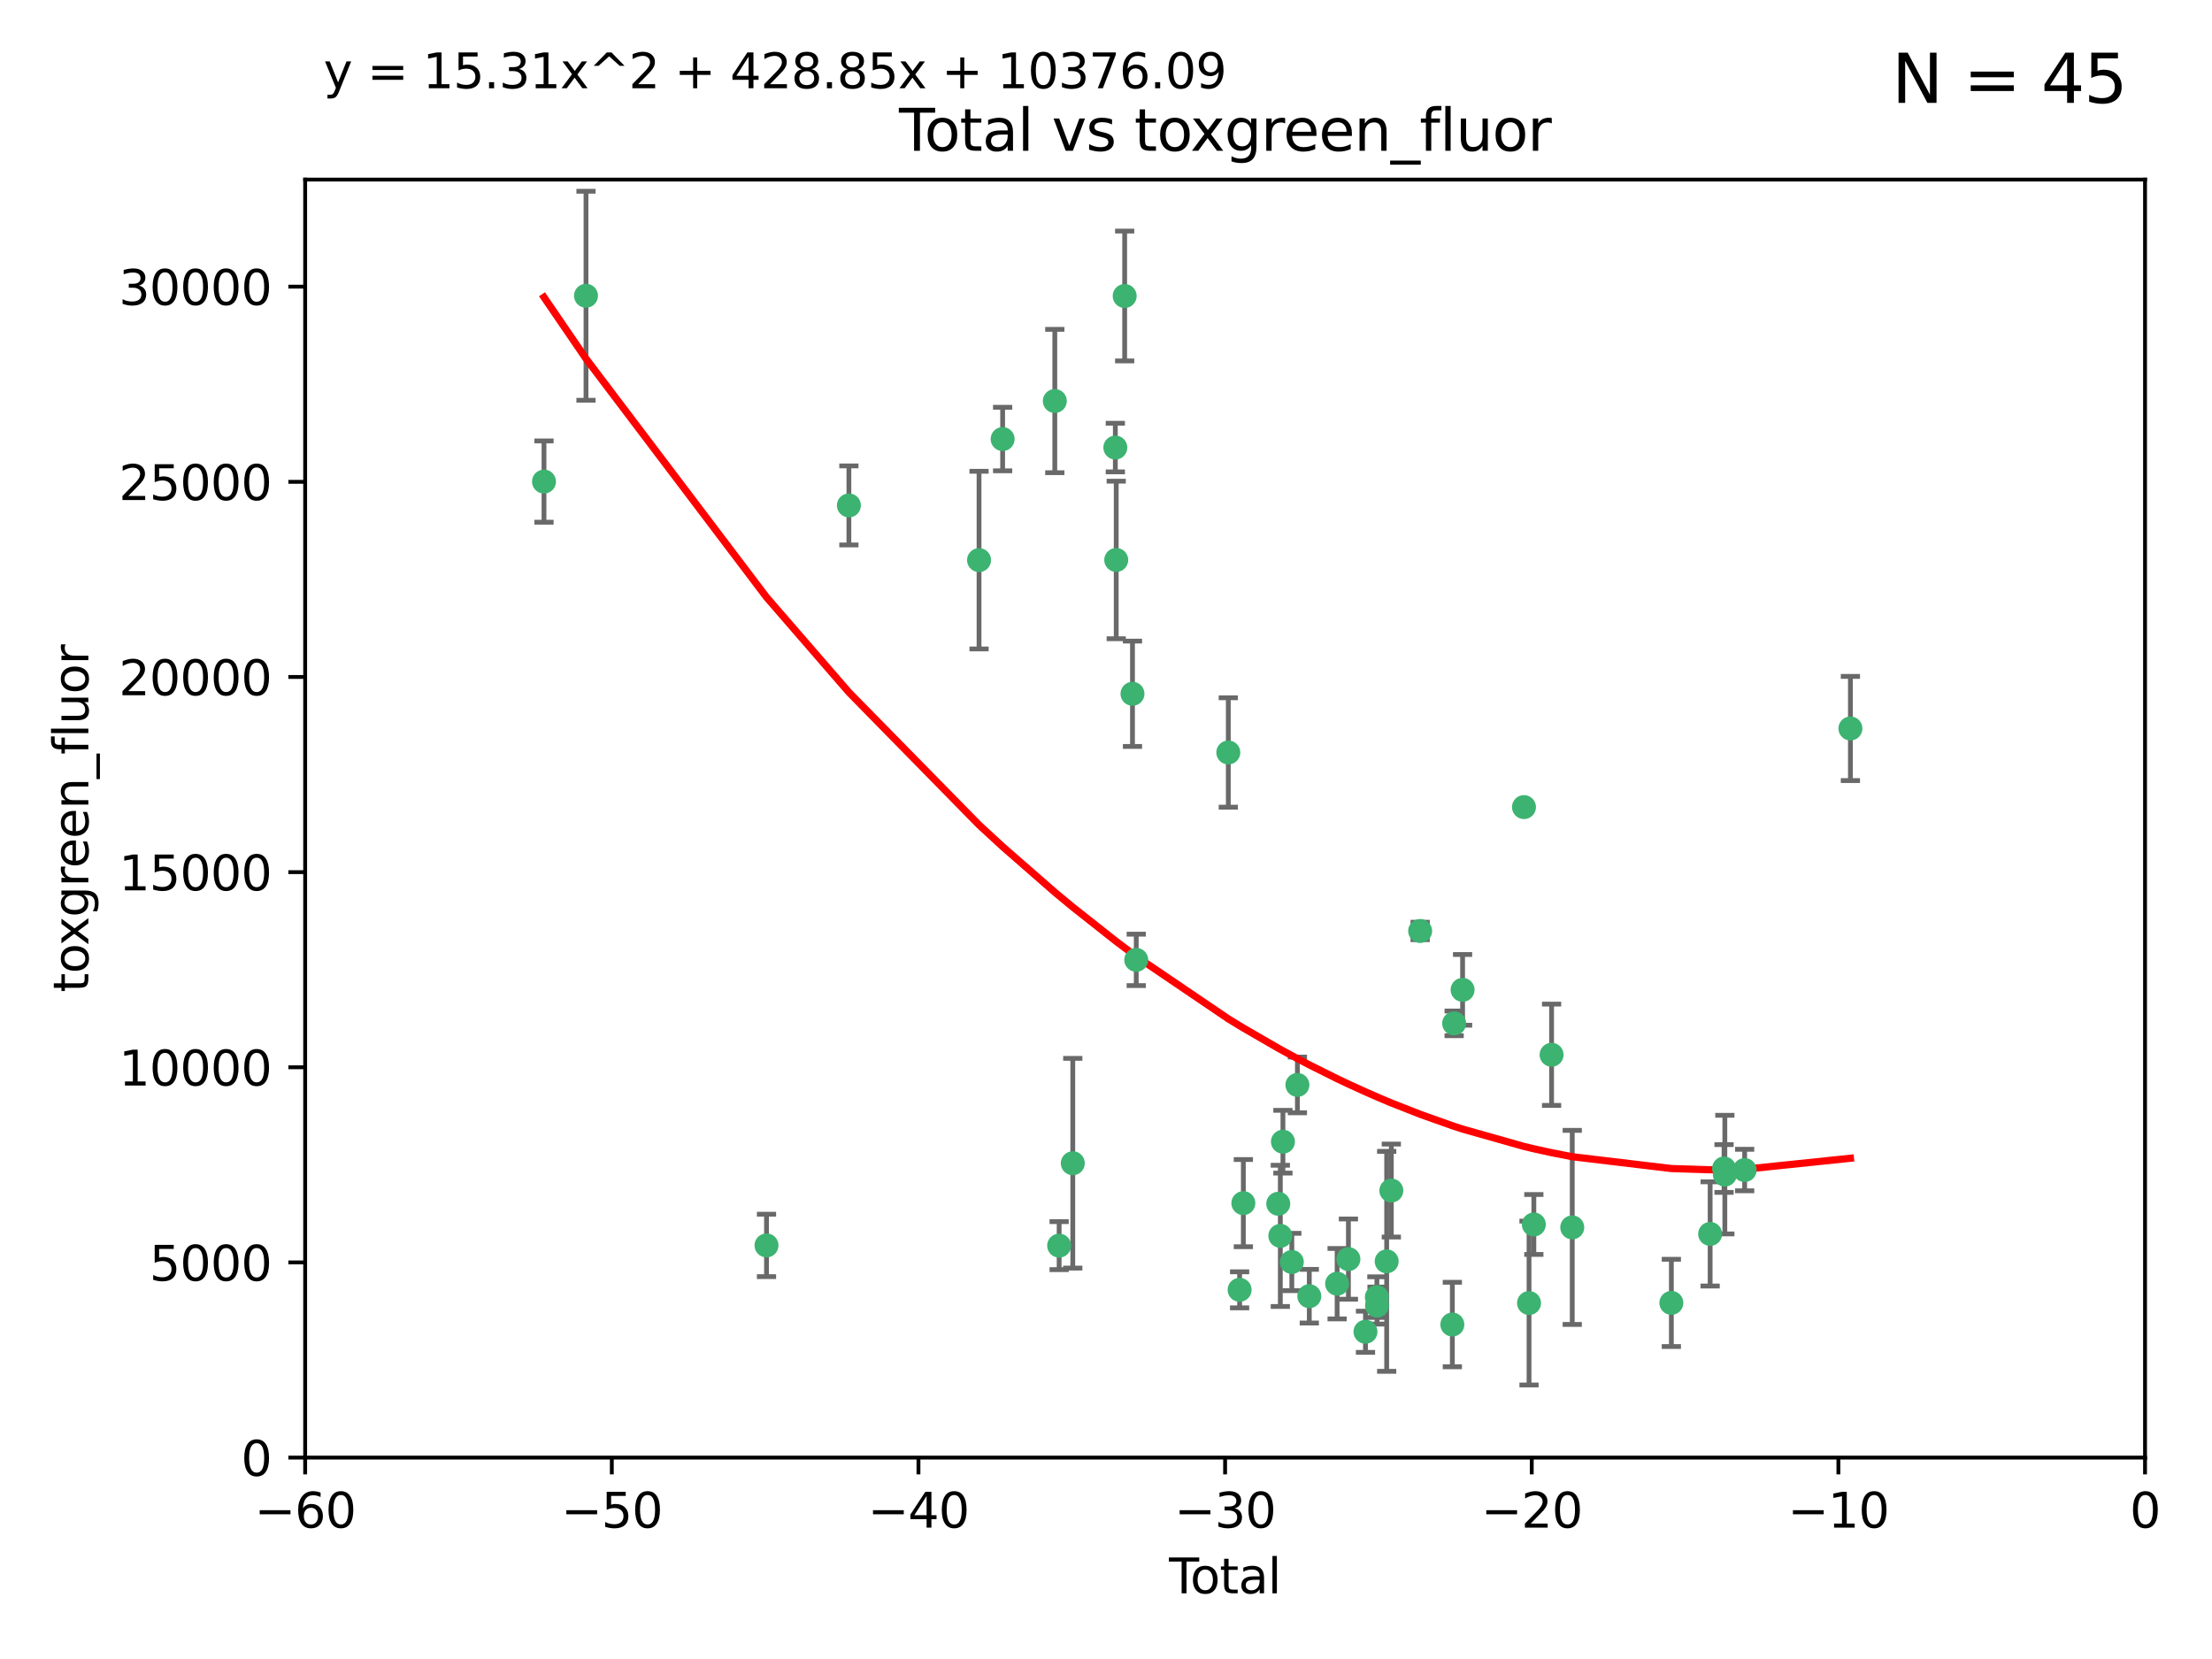 <?xml version="1.0" encoding="utf-8" standalone="no"?>
<!DOCTYPE svg PUBLIC "-//W3C//DTD SVG 1.1//EN"
  "http://www.w3.org/Graphics/SVG/1.1/DTD/svg11.dtd">
<svg xmlns:xlink="http://www.w3.org/1999/xlink" width="460.8pt" height="345.6pt" viewBox="0 0 460.8 345.6" xmlns="http://www.w3.org/2000/svg" version="1.1">
 <defs>
  <style type="text/css">*{stroke-linejoin: round; stroke-linecap: butt}</style>
 </defs>
 <g id="figure_1">
  <g id="patch_1">
   <path d="M 0 345.6 
L 460.8 345.6 
L 460.8 0 
L 0 0 
z
" style="fill: #ffffff"/>
  </g>
  <g id="axes_1">
   <g id="patch_2">
    <path d="M 63.571 303.64 
L 446.85 303.64 
L 446.85 37.411 
L 63.571 37.411 
z
" style="fill: #ffffff"/>
   </g>
   <g id="PathCollection_1">
    <defs>
     <path id="m9b1e956d5b" d="M 0 1.118 
C 0.297 1.118 0.581 1 0.791 0.791 
C 1 0.581 1.118 0.297 1.118 0 
C 1.118 -0.297 1 -0.581 0.791 -0.791 
C 0.581 -1 0.297 -1.118 0 -1.118 
C -0.297 -1.118 -0.581 -1 -0.791 -0.791 
C -1 -0.581 -1.118 -0.297 -1.118 0 
C -1.118 0.297 -1 0.581 -0.791 0.791 
C -0.581 1 -0.297 1.118 0 1.118 
z
" style="stroke: #3cb371"/>
    </defs>
    <g clip-path="url(#p26e71dcb0c)">
     <use xlink:href="#m9b1e956d5b" x="113.324" y="100.319" style="fill: #3cb371; stroke: #3cb371"/>
     <use xlink:href="#m9b1e956d5b" x="122.075" y="61.614" style="fill: #3cb371; stroke: #3cb371"/>
     <use xlink:href="#m9b1e956d5b" x="159.676" y="259.442" style="fill: #3cb371; stroke: #3cb371"/>
     <use xlink:href="#m9b1e956d5b" x="176.84" y="105.288" style="fill: #3cb371; stroke: #3cb371"/>
     <use xlink:href="#m9b1e956d5b" x="203.952" y="116.682" style="fill: #3cb371; stroke: #3cb371"/>
     <use xlink:href="#m9b1e956d5b" x="208.867" y="91.463" style="fill: #3cb371; stroke: #3cb371"/>
     <use xlink:href="#m9b1e956d5b" x="219.736" y="83.54" style="fill: #3cb371; stroke: #3cb371"/>
     <use xlink:href="#m9b1e956d5b" x="220.638" y="259.488" style="fill: #3cb371; stroke: #3cb371"/>
     <use xlink:href="#m9b1e956d5b" x="223.48" y="242.324" style="fill: #3cb371; stroke: #3cb371"/>
     <use xlink:href="#m9b1e956d5b" x="232.345" y="93.237" style="fill: #3cb371; stroke: #3cb371"/>
     <use xlink:href="#m9b1e956d5b" x="232.53" y="116.65" style="fill: #3cb371; stroke: #3cb371"/>
     <use xlink:href="#m9b1e956d5b" x="234.291" y="61.664" style="fill: #3cb371; stroke: #3cb371"/>
     <use xlink:href="#m9b1e956d5b" x="235.917" y="144.527" style="fill: #3cb371; stroke: #3cb371"/>
     <use xlink:href="#m9b1e956d5b" x="236.699" y="199.958" style="fill: #3cb371; stroke: #3cb371"/>
     <use xlink:href="#m9b1e956d5b" x="255.878" y="156.754" style="fill: #3cb371; stroke: #3cb371"/>
     <use xlink:href="#m9b1e956d5b" x="258.233" y="268.694" style="fill: #3cb371; stroke: #3cb371"/>
     <use xlink:href="#m9b1e956d5b" x="259.013" y="250.635" style="fill: #3cb371; stroke: #3cb371"/>
     <use xlink:href="#m9b1e956d5b" x="266.284" y="250.767" style="fill: #3cb371; stroke: #3cb371"/>
     <use xlink:href="#m9b1e956d5b" x="266.715" y="257.451" style="fill: #3cb371; stroke: #3cb371"/>
     <use xlink:href="#m9b1e956d5b" x="267.259" y="237.838" style="fill: #3cb371; stroke: #3cb371"/>
     <use xlink:href="#m9b1e956d5b" x="269.11" y="262.896" style="fill: #3cb371; stroke: #3cb371"/>
     <use xlink:href="#m9b1e956d5b" x="270.272" y="226.007" style="fill: #3cb371; stroke: #3cb371"/>
     <use xlink:href="#m9b1e956d5b" x="272.749" y="270.018" style="fill: #3cb371; stroke: #3cb371"/>
     <use xlink:href="#m9b1e956d5b" x="278.547" y="267.417" style="fill: #3cb371; stroke: #3cb371"/>
     <use xlink:href="#m9b1e956d5b" x="280.898" y="262.293" style="fill: #3cb371; stroke: #3cb371"/>
     <use xlink:href="#m9b1e956d5b" x="284.454" y="277.431" style="fill: #3cb371; stroke: #3cb371"/>
     <use xlink:href="#m9b1e956d5b" x="286.83" y="270.21" style="fill: #3cb371; stroke: #3cb371"/>
     <use xlink:href="#m9b1e956d5b" x="286.857" y="271.976" style="fill: #3cb371; stroke: #3cb371"/>
     <use xlink:href="#m9b1e956d5b" x="288.87" y="262.761" style="fill: #3cb371; stroke: #3cb371"/>
     <use xlink:href="#m9b1e956d5b" x="289.839" y="248.016" style="fill: #3cb371; stroke: #3cb371"/>
     <use xlink:href="#m9b1e956d5b" x="295.844" y="193.94" style="fill: #3cb371; stroke: #3cb371"/>
     <use xlink:href="#m9b1e956d5b" x="302.549" y="275.924" style="fill: #3cb371; stroke: #3cb371"/>
     <use xlink:href="#m9b1e956d5b" x="302.924" y="213.19" style="fill: #3cb371; stroke: #3cb371"/>
     <use xlink:href="#m9b1e956d5b" x="304.684" y="206.203" style="fill: #3cb371; stroke: #3cb371"/>
     <use xlink:href="#m9b1e956d5b" x="317.472" y="168.134" style="fill: #3cb371; stroke: #3cb371"/>
     <use xlink:href="#m9b1e956d5b" x="318.526" y="271.445" style="fill: #3cb371; stroke: #3cb371"/>
     <use xlink:href="#m9b1e956d5b" x="319.527" y="255.08" style="fill: #3cb371; stroke: #3cb371"/>
     <use xlink:href="#m9b1e956d5b" x="323.223" y="219.726" style="fill: #3cb371; stroke: #3cb371"/>
     <use xlink:href="#m9b1e956d5b" x="327.528" y="255.69" style="fill: #3cb371; stroke: #3cb371"/>
     <use xlink:href="#m9b1e956d5b" x="348.174" y="271.416" style="fill: #3cb371; stroke: #3cb371"/>
     <use xlink:href="#m9b1e956d5b" x="356.254" y="257.051" style="fill: #3cb371; stroke: #3cb371"/>
     <use xlink:href="#m9b1e956d5b" x="359.15" y="243.416" style="fill: #3cb371; stroke: #3cb371"/>
     <use xlink:href="#m9b1e956d5b" x="359.317" y="244.691" style="fill: #3cb371; stroke: #3cb371"/>
     <use xlink:href="#m9b1e956d5b" x="363.442" y="243.742" style="fill: #3cb371; stroke: #3cb371"/>
     <use xlink:href="#m9b1e956d5b" x="385.474" y="151.755" style="fill: #3cb371; stroke: #3cb371"/>
    </g>
   </g>
   <g id="matplotlib.axis_1">
    <g id="xtick_1">
     <g id="line2d_1">
      <defs>
       <path id="m3ad8f71033" d="M 0 0 
L 0 3.5 
" style="stroke: #000000; stroke-width: 0.8"/>
      </defs>
      <g>
       <use xlink:href="#m3ad8f71033" x="63.571" y="303.64" style="stroke: #000000; stroke-width: 0.8"/>
      </g>
     </g>
     <g id="text_1">
      <!-- −60 -->
      <g transform="translate(53.019 318.238)scale(0.1 -0.1)">
       <defs>
        <path id="DejaVuSans-2212" d="M 678 2272 
L 4684 2272 
L 4684 1741 
L 678 1741 
L 678 2272 
z
" transform="scale(0.016)"/>
        <path id="DejaVuSans-36" d="M 2113 2584 
Q 1688 2584 1439 2293 
Q 1191 2003 1191 1497 
Q 1191 994 1439 701 
Q 1688 409 2113 409 
Q 2538 409 2786 701 
Q 3034 994 3034 1497 
Q 3034 2003 2786 2293 
Q 2538 2584 2113 2584 
z
M 3366 4563 
L 3366 3988 
Q 3128 4100 2886 4159 
Q 2644 4219 2406 4219 
Q 1781 4219 1451 3797 
Q 1122 3375 1075 2522 
Q 1259 2794 1537 2939 
Q 1816 3084 2150 3084 
Q 2853 3084 3261 2657 
Q 3669 2231 3669 1497 
Q 3669 778 3244 343 
Q 2819 -91 2113 -91 
Q 1303 -91 875 529 
Q 447 1150 447 2328 
Q 447 3434 972 4092 
Q 1497 4750 2381 4750 
Q 2619 4750 2861 4703 
Q 3103 4656 3366 4563 
z
" transform="scale(0.016)"/>
        <path id="DejaVuSans-30" d="M 2034 4250 
Q 1547 4250 1301 3770 
Q 1056 3291 1056 2328 
Q 1056 1369 1301 889 
Q 1547 409 2034 409 
Q 2525 409 2770 889 
Q 3016 1369 3016 2328 
Q 3016 3291 2770 3770 
Q 2525 4250 2034 4250 
z
M 2034 4750 
Q 2819 4750 3233 4129 
Q 3647 3509 3647 2328 
Q 3647 1150 3233 529 
Q 2819 -91 2034 -91 
Q 1250 -91 836 529 
Q 422 1150 422 2328 
Q 422 3509 836 4129 
Q 1250 4750 2034 4750 
z
" transform="scale(0.016)"/>
       </defs>
       <use xlink:href="#DejaVuSans-2212"/>
       <use xlink:href="#DejaVuSans-36" x="83.789"/>
       <use xlink:href="#DejaVuSans-30" x="147.412"/>
      </g>
     </g>
    </g>
    <g id="xtick_2">
     <g id="line2d_2">
      <g>
       <use xlink:href="#m3ad8f71033" x="127.451" y="303.64" style="stroke: #000000; stroke-width: 0.8"/>
      </g>
     </g>
     <g id="text_2">
      <!-- −50 -->
      <g transform="translate(116.899 318.238)scale(0.1 -0.1)">
       <defs>
        <path id="DejaVuSans-35" d="M 691 4666 
L 3169 4666 
L 3169 4134 
L 1269 4134 
L 1269 2991 
Q 1406 3038 1543 3061 
Q 1681 3084 1819 3084 
Q 2600 3084 3056 2656 
Q 3513 2228 3513 1497 
Q 3513 744 3044 326 
Q 2575 -91 1722 -91 
Q 1428 -91 1123 -41 
Q 819 9 494 109 
L 494 744 
Q 775 591 1075 516 
Q 1375 441 1709 441 
Q 2250 441 2565 725 
Q 2881 1009 2881 1497 
Q 2881 1984 2565 2268 
Q 2250 2553 1709 2553 
Q 1456 2553 1204 2497 
Q 953 2441 691 2322 
L 691 4666 
z
" transform="scale(0.016)"/>
       </defs>
       <use xlink:href="#DejaVuSans-2212"/>
       <use xlink:href="#DejaVuSans-35" x="83.789"/>
       <use xlink:href="#DejaVuSans-30" x="147.412"/>
      </g>
     </g>
    </g>
    <g id="xtick_3">
     <g id="line2d_3">
      <g>
       <use xlink:href="#m3ad8f71033" x="191.331" y="303.64" style="stroke: #000000; stroke-width: 0.8"/>
      </g>
     </g>
     <g id="text_3">
      <!-- −40 -->
      <g transform="translate(180.778 318.238)scale(0.1 -0.1)">
       <defs>
        <path id="DejaVuSans-34" d="M 2419 4116 
L 825 1625 
L 2419 1625 
L 2419 4116 
z
M 2253 4666 
L 3047 4666 
L 3047 1625 
L 3713 1625 
L 3713 1100 
L 3047 1100 
L 3047 0 
L 2419 0 
L 2419 1100 
L 313 1100 
L 313 1709 
L 2253 4666 
z
" transform="scale(0.016)"/>
       </defs>
       <use xlink:href="#DejaVuSans-2212"/>
       <use xlink:href="#DejaVuSans-34" x="83.789"/>
       <use xlink:href="#DejaVuSans-30" x="147.412"/>
      </g>
     </g>
    </g>
    <g id="xtick_4">
     <g id="line2d_4">
      <g>
       <use xlink:href="#m3ad8f71033" x="255.211" y="303.64" style="stroke: #000000; stroke-width: 0.8"/>
      </g>
     </g>
     <g id="text_4">
      <!-- −30 -->
      <g transform="translate(244.658 318.238)scale(0.1 -0.1)">
       <defs>
        <path id="DejaVuSans-33" d="M 2597 2516 
Q 3050 2419 3304 2112 
Q 3559 1806 3559 1356 
Q 3559 666 3084 287 
Q 2609 -91 1734 -91 
Q 1441 -91 1130 -33 
Q 819 25 488 141 
L 488 750 
Q 750 597 1062 519 
Q 1375 441 1716 441 
Q 2309 441 2620 675 
Q 2931 909 2931 1356 
Q 2931 1769 2642 2001 
Q 2353 2234 1838 2234 
L 1294 2234 
L 1294 2753 
L 1863 2753 
Q 2328 2753 2575 2939 
Q 2822 3125 2822 3475 
Q 2822 3834 2567 4026 
Q 2313 4219 1838 4219 
Q 1578 4219 1281 4162 
Q 984 4106 628 3988 
L 628 4550 
Q 988 4650 1302 4700 
Q 1616 4750 1894 4750 
Q 2613 4750 3031 4423 
Q 3450 4097 3450 3541 
Q 3450 3153 3228 2886 
Q 3006 2619 2597 2516 
z
" transform="scale(0.016)"/>
       </defs>
       <use xlink:href="#DejaVuSans-2212"/>
       <use xlink:href="#DejaVuSans-33" x="83.789"/>
       <use xlink:href="#DejaVuSans-30" x="147.412"/>
      </g>
     </g>
    </g>
    <g id="xtick_5">
     <g id="line2d_5">
      <g>
       <use xlink:href="#m3ad8f71033" x="319.09" y="303.64" style="stroke: #000000; stroke-width: 0.8"/>
      </g>
     </g>
     <g id="text_5">
      <!-- −20 -->
      <g transform="translate(308.538 318.238)scale(0.1 -0.1)">
       <defs>
        <path id="DejaVuSans-32" d="M 1228 531 
L 3431 531 
L 3431 0 
L 469 0 
L 469 531 
Q 828 903 1448 1529 
Q 2069 2156 2228 2338 
Q 2531 2678 2651 2914 
Q 2772 3150 2772 3378 
Q 2772 3750 2511 3984 
Q 2250 4219 1831 4219 
Q 1534 4219 1204 4116 
Q 875 4013 500 3803 
L 500 4441 
Q 881 4594 1212 4672 
Q 1544 4750 1819 4750 
Q 2544 4750 2975 4387 
Q 3406 4025 3406 3419 
Q 3406 3131 3298 2873 
Q 3191 2616 2906 2266 
Q 2828 2175 2409 1742 
Q 1991 1309 1228 531 
z
" transform="scale(0.016)"/>
       </defs>
       <use xlink:href="#DejaVuSans-2212"/>
       <use xlink:href="#DejaVuSans-32" x="83.789"/>
       <use xlink:href="#DejaVuSans-30" x="147.412"/>
      </g>
     </g>
    </g>
    <g id="xtick_6">
     <g id="line2d_6">
      <g>
       <use xlink:href="#m3ad8f71033" x="382.97" y="303.64" style="stroke: #000000; stroke-width: 0.8"/>
      </g>
     </g>
     <g id="text_6">
      <!-- −10 -->
      <g transform="translate(372.418 318.238)scale(0.1 -0.1)">
       <defs>
        <path id="DejaVuSans-31" d="M 794 531 
L 1825 531 
L 1825 4091 
L 703 3866 
L 703 4441 
L 1819 4666 
L 2450 4666 
L 2450 531 
L 3481 531 
L 3481 0 
L 794 0 
L 794 531 
z
" transform="scale(0.016)"/>
       </defs>
       <use xlink:href="#DejaVuSans-2212"/>
       <use xlink:href="#DejaVuSans-31" x="83.789"/>
       <use xlink:href="#DejaVuSans-30" x="147.412"/>
      </g>
     </g>
    </g>
    <g id="xtick_7">
     <g id="line2d_7">
      <g>
       <use xlink:href="#m3ad8f71033" x="446.85" y="303.64" style="stroke: #000000; stroke-width: 0.8"/>
      </g>
     </g>
     <g id="text_7">
      <!-- 0 -->
      <g transform="translate(443.669 318.238)scale(0.1 -0.1)">
       <use xlink:href="#DejaVuSans-30"/>
      </g>
     </g>
    </g>
    <g id="text_8">
     <!-- Total -->
     <g transform="translate(243.534 331.917)scale(0.1 -0.1)">
      <defs>
       <path id="DejaVuSans-54" d="M -19 4666 
L 3928 4666 
L 3928 4134 
L 2272 4134 
L 2272 0 
L 1638 0 
L 1638 4134 
L -19 4134 
L -19 4666 
z
" transform="scale(0.016)"/>
       <path id="DejaVuSans-6f" d="M 1959 3097 
Q 1497 3097 1228 2736 
Q 959 2375 959 1747 
Q 959 1119 1226 758 
Q 1494 397 1959 397 
Q 2419 397 2687 759 
Q 2956 1122 2956 1747 
Q 2956 2369 2687 2733 
Q 2419 3097 1959 3097 
z
M 1959 3584 
Q 2709 3584 3137 3096 
Q 3566 2609 3566 1747 
Q 3566 888 3137 398 
Q 2709 -91 1959 -91 
Q 1206 -91 779 398 
Q 353 888 353 1747 
Q 353 2609 779 3096 
Q 1206 3584 1959 3584 
z
" transform="scale(0.016)"/>
       <path id="DejaVuSans-74" d="M 1172 4494 
L 1172 3500 
L 2356 3500 
L 2356 3053 
L 1172 3053 
L 1172 1153 
Q 1172 725 1289 603 
Q 1406 481 1766 481 
L 2356 481 
L 2356 0 
L 1766 0 
Q 1100 0 847 248 
Q 594 497 594 1153 
L 594 3053 
L 172 3053 
L 172 3500 
L 594 3500 
L 594 4494 
L 1172 4494 
z
" transform="scale(0.016)"/>
       <path id="DejaVuSans-61" d="M 2194 1759 
Q 1497 1759 1228 1600 
Q 959 1441 959 1056 
Q 959 750 1161 570 
Q 1363 391 1709 391 
Q 2188 391 2477 730 
Q 2766 1069 2766 1631 
L 2766 1759 
L 2194 1759 
z
M 3341 1997 
L 3341 0 
L 2766 0 
L 2766 531 
Q 2569 213 2275 61 
Q 1981 -91 1556 -91 
Q 1019 -91 701 211 
Q 384 513 384 1019 
Q 384 1609 779 1909 
Q 1175 2209 1959 2209 
L 2766 2209 
L 2766 2266 
Q 2766 2663 2505 2880 
Q 2244 3097 1772 3097 
Q 1472 3097 1187 3025 
Q 903 2953 641 2809 
L 641 3341 
Q 956 3463 1253 3523 
Q 1550 3584 1831 3584 
Q 2591 3584 2966 3190 
Q 3341 2797 3341 1997 
z
" transform="scale(0.016)"/>
       <path id="DejaVuSans-6c" d="M 603 4863 
L 1178 4863 
L 1178 0 
L 603 0 
L 603 4863 
z
" transform="scale(0.016)"/>
      </defs>
      <use xlink:href="#DejaVuSans-54"/>
      <use xlink:href="#DejaVuSans-6f" x="44.084"/>
      <use xlink:href="#DejaVuSans-74" x="105.266"/>
      <use xlink:href="#DejaVuSans-61" x="144.475"/>
      <use xlink:href="#DejaVuSans-6c" x="205.754"/>
     </g>
    </g>
   </g>
   <g id="matplotlib.axis_2">
    <g id="ytick_1">
     <g id="line2d_8">
      <defs>
       <path id="mbf64e0011c" d="M 0 0 
L -3.5 0 
" style="stroke: #000000; stroke-width: 0.8"/>
      </defs>
      <g>
       <use xlink:href="#mbf64e0011c" x="63.571" y="303.64" style="stroke: #000000; stroke-width: 0.8"/>
      </g>
     </g>
     <g id="text_9">
      <!-- 0 -->
      <g transform="translate(50.209 307.439)scale(0.1 -0.1)">
       <use xlink:href="#DejaVuSans-30"/>
      </g>
     </g>
    </g>
    <g id="ytick_2">
     <g id="line2d_9">
      <g>
       <use xlink:href="#mbf64e0011c" x="63.571" y="262.986" style="stroke: #000000; stroke-width: 0.8"/>
      </g>
     </g>
     <g id="text_10">
      <!-- 5000 -->
      <g transform="translate(31.121 266.786)scale(0.1 -0.1)">
       <use xlink:href="#DejaVuSans-35"/>
       <use xlink:href="#DejaVuSans-30" x="63.623"/>
       <use xlink:href="#DejaVuSans-30" x="127.246"/>
       <use xlink:href="#DejaVuSans-30" x="190.869"/>
      </g>
     </g>
    </g>
    <g id="ytick_3">
     <g id="line2d_10">
      <g>
       <use xlink:href="#mbf64e0011c" x="63.571" y="222.333" style="stroke: #000000; stroke-width: 0.8"/>
      </g>
     </g>
     <g id="text_11">
      <!-- 10000 -->
      <g transform="translate(24.759 226.132)scale(0.1 -0.1)">
       <use xlink:href="#DejaVuSans-31"/>
       <use xlink:href="#DejaVuSans-30" x="63.623"/>
       <use xlink:href="#DejaVuSans-30" x="127.246"/>
       <use xlink:href="#DejaVuSans-30" x="190.869"/>
       <use xlink:href="#DejaVuSans-30" x="254.492"/>
      </g>
     </g>
    </g>
    <g id="ytick_4">
     <g id="line2d_11">
      <g>
       <use xlink:href="#mbf64e0011c" x="63.571" y="181.679" style="stroke: #000000; stroke-width: 0.8"/>
      </g>
     </g>
     <g id="text_12">
      <!-- 15000 -->
      <g transform="translate(24.759 185.478)scale(0.1 -0.1)">
       <use xlink:href="#DejaVuSans-31"/>
       <use xlink:href="#DejaVuSans-35" x="63.623"/>
       <use xlink:href="#DejaVuSans-30" x="127.246"/>
       <use xlink:href="#DejaVuSans-30" x="190.869"/>
       <use xlink:href="#DejaVuSans-30" x="254.492"/>
      </g>
     </g>
    </g>
    <g id="ytick_5">
     <g id="line2d_12">
      <g>
       <use xlink:href="#mbf64e0011c" x="63.571" y="141.026" style="stroke: #000000; stroke-width: 0.8"/>
      </g>
     </g>
     <g id="text_13">
      <!-- 20000 -->
      <g transform="translate(24.759 144.825)scale(0.1 -0.1)">
       <use xlink:href="#DejaVuSans-32"/>
       <use xlink:href="#DejaVuSans-30" x="63.623"/>
       <use xlink:href="#DejaVuSans-30" x="127.246"/>
       <use xlink:href="#DejaVuSans-30" x="190.869"/>
       <use xlink:href="#DejaVuSans-30" x="254.492"/>
      </g>
     </g>
    </g>
    <g id="ytick_6">
     <g id="line2d_13">
      <g>
       <use xlink:href="#mbf64e0011c" x="63.571" y="100.372" style="stroke: #000000; stroke-width: 0.8"/>
      </g>
     </g>
     <g id="text_14">
      <!-- 25000 -->
      <g transform="translate(24.759 104.171)scale(0.1 -0.1)">
       <use xlink:href="#DejaVuSans-32"/>
       <use xlink:href="#DejaVuSans-35" x="63.623"/>
       <use xlink:href="#DejaVuSans-30" x="127.246"/>
       <use xlink:href="#DejaVuSans-30" x="190.869"/>
       <use xlink:href="#DejaVuSans-30" x="254.492"/>
      </g>
     </g>
    </g>
    <g id="ytick_7">
     <g id="line2d_14">
      <g>
       <use xlink:href="#mbf64e0011c" x="63.571" y="59.718" style="stroke: #000000; stroke-width: 0.8"/>
      </g>
     </g>
     <g id="text_15">
      <!-- 30000 -->
      <g transform="translate(24.759 63.518)scale(0.1 -0.1)">
       <use xlink:href="#DejaVuSans-33"/>
       <use xlink:href="#DejaVuSans-30" x="63.623"/>
       <use xlink:href="#DejaVuSans-30" x="127.246"/>
       <use xlink:href="#DejaVuSans-30" x="190.869"/>
       <use xlink:href="#DejaVuSans-30" x="254.492"/>
      </g>
     </g>
    </g>
    <g id="text_16">
     <!-- toxgreen_fluor -->
     <g transform="translate(18.401 206.72)rotate(-90)scale(0.1 -0.1)">
      <defs>
       <path id="DejaVuSans-78" d="M 3513 3500 
L 2247 1797 
L 3578 0 
L 2900 0 
L 1881 1375 
L 863 0 
L 184 0 
L 1544 1831 
L 300 3500 
L 978 3500 
L 1906 2253 
L 2834 3500 
L 3513 3500 
z
" transform="scale(0.016)"/>
       <path id="DejaVuSans-67" d="M 2906 1791 
Q 2906 2416 2648 2759 
Q 2391 3103 1925 3103 
Q 1463 3103 1205 2759 
Q 947 2416 947 1791 
Q 947 1169 1205 825 
Q 1463 481 1925 481 
Q 2391 481 2648 825 
Q 2906 1169 2906 1791 
z
M 3481 434 
Q 3481 -459 3084 -895 
Q 2688 -1331 1869 -1331 
Q 1566 -1331 1297 -1286 
Q 1028 -1241 775 -1147 
L 775 -588 
Q 1028 -725 1275 -790 
Q 1522 -856 1778 -856 
Q 2344 -856 2625 -561 
Q 2906 -266 2906 331 
L 2906 616 
Q 2728 306 2450 153 
Q 2172 0 1784 0 
Q 1141 0 747 490 
Q 353 981 353 1791 
Q 353 2603 747 3093 
Q 1141 3584 1784 3584 
Q 2172 3584 2450 3431 
Q 2728 3278 2906 2969 
L 2906 3500 
L 3481 3500 
L 3481 434 
z
" transform="scale(0.016)"/>
       <path id="DejaVuSans-72" d="M 2631 2963 
Q 2534 3019 2420 3045 
Q 2306 3072 2169 3072 
Q 1681 3072 1420 2755 
Q 1159 2438 1159 1844 
L 1159 0 
L 581 0 
L 581 3500 
L 1159 3500 
L 1159 2956 
Q 1341 3275 1631 3429 
Q 1922 3584 2338 3584 
Q 2397 3584 2469 3576 
Q 2541 3569 2628 3553 
L 2631 2963 
z
" transform="scale(0.016)"/>
       <path id="DejaVuSans-65" d="M 3597 1894 
L 3597 1613 
L 953 1613 
Q 991 1019 1311 708 
Q 1631 397 2203 397 
Q 2534 397 2845 478 
Q 3156 559 3463 722 
L 3463 178 
Q 3153 47 2828 -22 
Q 2503 -91 2169 -91 
Q 1331 -91 842 396 
Q 353 884 353 1716 
Q 353 2575 817 3079 
Q 1281 3584 2069 3584 
Q 2775 3584 3186 3129 
Q 3597 2675 3597 1894 
z
M 3022 2063 
Q 3016 2534 2758 2815 
Q 2500 3097 2075 3097 
Q 1594 3097 1305 2825 
Q 1016 2553 972 2059 
L 3022 2063 
z
" transform="scale(0.016)"/>
       <path id="DejaVuSans-6e" d="M 3513 2113 
L 3513 0 
L 2938 0 
L 2938 2094 
Q 2938 2591 2744 2837 
Q 2550 3084 2163 3084 
Q 1697 3084 1428 2787 
Q 1159 2491 1159 1978 
L 1159 0 
L 581 0 
L 581 3500 
L 1159 3500 
L 1159 2956 
Q 1366 3272 1645 3428 
Q 1925 3584 2291 3584 
Q 2894 3584 3203 3211 
Q 3513 2838 3513 2113 
z
" transform="scale(0.016)"/>
       <path id="DejaVuSans-5f" d="M 3263 -1063 
L 3263 -1509 
L -63 -1509 
L -63 -1063 
L 3263 -1063 
z
" transform="scale(0.016)"/>
       <path id="DejaVuSans-66" d="M 2375 4863 
L 2375 4384 
L 1825 4384 
Q 1516 4384 1395 4259 
Q 1275 4134 1275 3809 
L 1275 3500 
L 2222 3500 
L 2222 3053 
L 1275 3053 
L 1275 0 
L 697 0 
L 697 3053 
L 147 3053 
L 147 3500 
L 697 3500 
L 697 3744 
Q 697 4328 969 4595 
Q 1241 4863 1831 4863 
L 2375 4863 
z
" transform="scale(0.016)"/>
       <path id="DejaVuSans-75" d="M 544 1381 
L 544 3500 
L 1119 3500 
L 1119 1403 
Q 1119 906 1312 657 
Q 1506 409 1894 409 
Q 2359 409 2629 706 
Q 2900 1003 2900 1516 
L 2900 3500 
L 3475 3500 
L 3475 0 
L 2900 0 
L 2900 538 
Q 2691 219 2414 64 
Q 2138 -91 1772 -91 
Q 1169 -91 856 284 
Q 544 659 544 1381 
z
M 1991 3584 
L 1991 3584 
z
" transform="scale(0.016)"/>
      </defs>
      <use xlink:href="#DejaVuSans-74"/>
      <use xlink:href="#DejaVuSans-6f" x="39.209"/>
      <use xlink:href="#DejaVuSans-78" x="97.266"/>
      <use xlink:href="#DejaVuSans-67" x="156.445"/>
      <use xlink:href="#DejaVuSans-72" x="219.922"/>
      <use xlink:href="#DejaVuSans-65" x="258.785"/>
      <use xlink:href="#DejaVuSans-65" x="320.309"/>
      <use xlink:href="#DejaVuSans-6e" x="381.832"/>
      <use xlink:href="#DejaVuSans-5f" x="445.211"/>
      <use xlink:href="#DejaVuSans-66" x="495.211"/>
      <use xlink:href="#DejaVuSans-6c" x="530.416"/>
      <use xlink:href="#DejaVuSans-75" x="558.199"/>
      <use xlink:href="#DejaVuSans-6f" x="621.578"/>
      <use xlink:href="#DejaVuSans-72" x="682.76"/>
     </g>
    </g>
   </g>
   <g id="LineCollection_1">
    <path d="M 113.324 108.787 
L 113.324 91.852 
" clip-path="url(#p26e71dcb0c)" style="fill: none; stroke: #696969"/>
    <path d="M 122.075 83.38 
L 122.075 39.848 
" clip-path="url(#p26e71dcb0c)" style="fill: none; stroke: #696969"/>
    <path d="M 159.676 265.941 
L 159.676 252.944 
" clip-path="url(#p26e71dcb0c)" style="fill: none; stroke: #696969"/>
    <path d="M 176.84 113.522 
L 176.84 97.054 
" clip-path="url(#p26e71dcb0c)" style="fill: none; stroke: #696969"/>
    <path d="M 203.952 135.19 
L 203.952 98.175 
" clip-path="url(#p26e71dcb0c)" style="fill: none; stroke: #696969"/>
    <path d="M 208.867 98.075 
L 208.867 84.85 
" clip-path="url(#p26e71dcb0c)" style="fill: none; stroke: #696969"/>
    <path d="M 219.736 98.468 
L 219.736 68.613 
" clip-path="url(#p26e71dcb0c)" style="fill: none; stroke: #696969"/>
    <path d="M 220.638 264.487 
L 220.638 254.489 
" clip-path="url(#p26e71dcb0c)" style="fill: none; stroke: #696969"/>
    <path d="M 223.48 264.166 
L 223.48 220.481 
" clip-path="url(#p26e71dcb0c)" style="fill: none; stroke: #696969"/>
    <path d="M 232.345 98.3 
L 232.345 88.175 
" clip-path="url(#p26e71dcb0c)" style="fill: none; stroke: #696969"/>
    <path d="M 232.53 133.058 
L 232.53 100.243 
" clip-path="url(#p26e71dcb0c)" style="fill: none; stroke: #696969"/>
    <path d="M 234.291 75.185 
L 234.291 48.142 
" clip-path="url(#p26e71dcb0c)" style="fill: none; stroke: #696969"/>
    <path d="M 235.917 155.498 
L 235.917 133.556 
" clip-path="url(#p26e71dcb0c)" style="fill: none; stroke: #696969"/>
    <path d="M 236.699 205.31 
L 236.699 194.605 
" clip-path="url(#p26e71dcb0c)" style="fill: none; stroke: #696969"/>
    <path d="M 255.878 168.148 
L 255.878 145.359 
" clip-path="url(#p26e71dcb0c)" style="fill: none; stroke: #696969"/>
    <path d="M 258.233 272.448 
L 258.233 264.94 
" clip-path="url(#p26e71dcb0c)" style="fill: none; stroke: #696969"/>
    <path d="M 259.013 259.717 
L 259.013 241.553 
" clip-path="url(#p26e71dcb0c)" style="fill: none; stroke: #696969"/>
    <path d="M 266.284 251.458 
L 266.284 250.077 
" clip-path="url(#p26e71dcb0c)" style="fill: none; stroke: #696969"/>
    <path d="M 266.715 272.157 
L 266.715 242.746 
" clip-path="url(#p26e71dcb0c)" style="fill: none; stroke: #696969"/>
    <path d="M 267.259 244.374 
L 267.259 231.301 
" clip-path="url(#p26e71dcb0c)" style="fill: none; stroke: #696969"/>
    <path d="M 269.11 268.864 
L 269.11 256.927 
" clip-path="url(#p26e71dcb0c)" style="fill: none; stroke: #696969"/>
    <path d="M 270.272 231.811 
L 270.272 220.203 
" clip-path="url(#p26e71dcb0c)" style="fill: none; stroke: #696969"/>
    <path d="M 272.749 275.607 
L 272.749 264.429 
" clip-path="url(#p26e71dcb0c)" style="fill: none; stroke: #696969"/>
    <path d="M 278.547 274.752 
L 278.547 260.081 
" clip-path="url(#p26e71dcb0c)" style="fill: none; stroke: #696969"/>
    <path d="M 280.898 270.647 
L 280.898 253.939 
" clip-path="url(#p26e71dcb0c)" style="fill: none; stroke: #696969"/>
    <path d="M 284.454 281.719 
L 284.454 273.143 
" clip-path="url(#p26e71dcb0c)" style="fill: none; stroke: #696969"/>
    <path d="M 286.83 274.44 
L 286.83 265.981 
" clip-path="url(#p26e71dcb0c)" style="fill: none; stroke: #696969"/>
    <path d="M 286.857 275.827 
L 286.857 268.125 
" clip-path="url(#p26e71dcb0c)" style="fill: none; stroke: #696969"/>
    <path d="M 288.87 285.673 
L 288.87 239.849 
" clip-path="url(#p26e71dcb0c)" style="fill: none; stroke: #696969"/>
    <path d="M 289.839 257.7 
L 289.839 238.331 
" clip-path="url(#p26e71dcb0c)" style="fill: none; stroke: #696969"/>
    <path d="M 295.844 195.758 
L 295.844 192.122 
" clip-path="url(#p26e71dcb0c)" style="fill: none; stroke: #696969"/>
    <path d="M 302.549 284.727 
L 302.549 267.12 
" clip-path="url(#p26e71dcb0c)" style="fill: none; stroke: #696969"/>
    <path d="M 302.924 215.762 
L 302.924 210.618 
" clip-path="url(#p26e71dcb0c)" style="fill: none; stroke: #696969"/>
    <path d="M 304.684 213.569 
L 304.684 198.836 
" clip-path="url(#p26e71dcb0c)" style="fill: none; stroke: #696969"/>
    <path d="M 317.472 168.892 
L 317.472 167.376 
" clip-path="url(#p26e71dcb0c)" style="fill: none; stroke: #696969"/>
    <path d="M 318.526 288.513 
L 318.526 254.376 
" clip-path="url(#p26e71dcb0c)" style="fill: none; stroke: #696969"/>
    <path d="M 319.527 261.323 
L 319.527 248.837 
" clip-path="url(#p26e71dcb0c)" style="fill: none; stroke: #696969"/>
    <path d="M 323.223 230.277 
L 323.223 209.176 
" clip-path="url(#p26e71dcb0c)" style="fill: none; stroke: #696969"/>
    <path d="M 327.528 275.904 
L 327.528 235.477 
" clip-path="url(#p26e71dcb0c)" style="fill: none; stroke: #696969"/>
    <path d="M 348.174 280.503 
L 348.174 262.329 
" clip-path="url(#p26e71dcb0c)" style="fill: none; stroke: #696969"/>
    <path d="M 356.254 267.904 
L 356.254 246.198 
" clip-path="url(#p26e71dcb0c)" style="fill: none; stroke: #696969"/>
    <path d="M 359.15 248.392 
L 359.15 238.44 
" clip-path="url(#p26e71dcb0c)" style="fill: none; stroke: #696969"/>
    <path d="M 359.317 257.049 
L 359.317 232.333 
" clip-path="url(#p26e71dcb0c)" style="fill: none; stroke: #696969"/>
    <path d="M 363.442 248.063 
L 363.442 239.42 
" clip-path="url(#p26e71dcb0c)" style="fill: none; stroke: #696969"/>
    <path d="M 385.474 162.606 
L 385.474 140.905 
" clip-path="url(#p26e71dcb0c)" style="fill: none; stroke: #696969"/>
   </g>
   <g id="line2d_15">
    <defs>
     <path id="m564cd37a55" d="M 2 0 
L -2 -0 
" style="stroke: #696969"/>
    </defs>
    <g clip-path="url(#p26e71dcb0c)">
     <use xlink:href="#m564cd37a55" x="113.324" y="108.787" style="fill: #696969; stroke: #696969"/>
     <use xlink:href="#m564cd37a55" x="122.075" y="83.38" style="fill: #696969; stroke: #696969"/>
     <use xlink:href="#m564cd37a55" x="159.676" y="265.941" style="fill: #696969; stroke: #696969"/>
     <use xlink:href="#m564cd37a55" x="176.84" y="113.522" style="fill: #696969; stroke: #696969"/>
     <use xlink:href="#m564cd37a55" x="203.952" y="135.19" style="fill: #696969; stroke: #696969"/>
     <use xlink:href="#m564cd37a55" x="208.867" y="98.075" style="fill: #696969; stroke: #696969"/>
     <use xlink:href="#m564cd37a55" x="219.736" y="98.468" style="fill: #696969; stroke: #696969"/>
     <use xlink:href="#m564cd37a55" x="220.638" y="264.487" style="fill: #696969; stroke: #696969"/>
     <use xlink:href="#m564cd37a55" x="223.48" y="264.166" style="fill: #696969; stroke: #696969"/>
     <use xlink:href="#m564cd37a55" x="232.345" y="98.3" style="fill: #696969; stroke: #696969"/>
     <use xlink:href="#m564cd37a55" x="232.53" y="133.058" style="fill: #696969; stroke: #696969"/>
     <use xlink:href="#m564cd37a55" x="234.291" y="75.185" style="fill: #696969; stroke: #696969"/>
     <use xlink:href="#m564cd37a55" x="235.917" y="155.498" style="fill: #696969; stroke: #696969"/>
     <use xlink:href="#m564cd37a55" x="236.699" y="205.31" style="fill: #696969; stroke: #696969"/>
     <use xlink:href="#m564cd37a55" x="255.878" y="168.148" style="fill: #696969; stroke: #696969"/>
     <use xlink:href="#m564cd37a55" x="258.233" y="272.448" style="fill: #696969; stroke: #696969"/>
     <use xlink:href="#m564cd37a55" x="259.013" y="259.717" style="fill: #696969; stroke: #696969"/>
     <use xlink:href="#m564cd37a55" x="266.284" y="251.458" style="fill: #696969; stroke: #696969"/>
     <use xlink:href="#m564cd37a55" x="266.715" y="272.157" style="fill: #696969; stroke: #696969"/>
     <use xlink:href="#m564cd37a55" x="267.259" y="244.374" style="fill: #696969; stroke: #696969"/>
     <use xlink:href="#m564cd37a55" x="269.11" y="268.864" style="fill: #696969; stroke: #696969"/>
     <use xlink:href="#m564cd37a55" x="270.272" y="231.811" style="fill: #696969; stroke: #696969"/>
     <use xlink:href="#m564cd37a55" x="272.749" y="275.607" style="fill: #696969; stroke: #696969"/>
     <use xlink:href="#m564cd37a55" x="278.547" y="274.752" style="fill: #696969; stroke: #696969"/>
     <use xlink:href="#m564cd37a55" x="280.898" y="270.647" style="fill: #696969; stroke: #696969"/>
     <use xlink:href="#m564cd37a55" x="284.454" y="281.719" style="fill: #696969; stroke: #696969"/>
     <use xlink:href="#m564cd37a55" x="286.83" y="274.44" style="fill: #696969; stroke: #696969"/>
     <use xlink:href="#m564cd37a55" x="286.857" y="275.827" style="fill: #696969; stroke: #696969"/>
     <use xlink:href="#m564cd37a55" x="288.87" y="285.673" style="fill: #696969; stroke: #696969"/>
     <use xlink:href="#m564cd37a55" x="289.839" y="257.7" style="fill: #696969; stroke: #696969"/>
     <use xlink:href="#m564cd37a55" x="295.844" y="195.758" style="fill: #696969; stroke: #696969"/>
     <use xlink:href="#m564cd37a55" x="302.549" y="284.727" style="fill: #696969; stroke: #696969"/>
     <use xlink:href="#m564cd37a55" x="302.924" y="215.762" style="fill: #696969; stroke: #696969"/>
     <use xlink:href="#m564cd37a55" x="304.684" y="213.569" style="fill: #696969; stroke: #696969"/>
     <use xlink:href="#m564cd37a55" x="317.472" y="168.892" style="fill: #696969; stroke: #696969"/>
     <use xlink:href="#m564cd37a55" x="318.526" y="288.513" style="fill: #696969; stroke: #696969"/>
     <use xlink:href="#m564cd37a55" x="319.527" y="261.323" style="fill: #696969; stroke: #696969"/>
     <use xlink:href="#m564cd37a55" x="323.223" y="230.277" style="fill: #696969; stroke: #696969"/>
     <use xlink:href="#m564cd37a55" x="327.528" y="275.904" style="fill: #696969; stroke: #696969"/>
     <use xlink:href="#m564cd37a55" x="348.174" y="280.503" style="fill: #696969; stroke: #696969"/>
     <use xlink:href="#m564cd37a55" x="356.254" y="267.904" style="fill: #696969; stroke: #696969"/>
     <use xlink:href="#m564cd37a55" x="359.15" y="248.392" style="fill: #696969; stroke: #696969"/>
     <use xlink:href="#m564cd37a55" x="359.317" y="257.049" style="fill: #696969; stroke: #696969"/>
     <use xlink:href="#m564cd37a55" x="363.442" y="248.063" style="fill: #696969; stroke: #696969"/>
     <use xlink:href="#m564cd37a55" x="385.474" y="162.606" style="fill: #696969; stroke: #696969"/>
    </g>
   </g>
   <g id="line2d_16">
    <g clip-path="url(#p26e71dcb0c)">
     <use xlink:href="#m564cd37a55" x="113.324" y="91.852" style="fill: #696969; stroke: #696969"/>
     <use xlink:href="#m564cd37a55" x="122.075" y="39.848" style="fill: #696969; stroke: #696969"/>
     <use xlink:href="#m564cd37a55" x="159.676" y="252.944" style="fill: #696969; stroke: #696969"/>
     <use xlink:href="#m564cd37a55" x="176.84" y="97.054" style="fill: #696969; stroke: #696969"/>
     <use xlink:href="#m564cd37a55" x="203.952" y="98.175" style="fill: #696969; stroke: #696969"/>
     <use xlink:href="#m564cd37a55" x="208.867" y="84.85" style="fill: #696969; stroke: #696969"/>
     <use xlink:href="#m564cd37a55" x="219.736" y="68.613" style="fill: #696969; stroke: #696969"/>
     <use xlink:href="#m564cd37a55" x="220.638" y="254.489" style="fill: #696969; stroke: #696969"/>
     <use xlink:href="#m564cd37a55" x="223.48" y="220.481" style="fill: #696969; stroke: #696969"/>
     <use xlink:href="#m564cd37a55" x="232.345" y="88.175" style="fill: #696969; stroke: #696969"/>
     <use xlink:href="#m564cd37a55" x="232.53" y="100.243" style="fill: #696969; stroke: #696969"/>
     <use xlink:href="#m564cd37a55" x="234.291" y="48.142" style="fill: #696969; stroke: #696969"/>
     <use xlink:href="#m564cd37a55" x="235.917" y="133.556" style="fill: #696969; stroke: #696969"/>
     <use xlink:href="#m564cd37a55" x="236.699" y="194.605" style="fill: #696969; stroke: #696969"/>
     <use xlink:href="#m564cd37a55" x="255.878" y="145.359" style="fill: #696969; stroke: #696969"/>
     <use xlink:href="#m564cd37a55" x="258.233" y="264.94" style="fill: #696969; stroke: #696969"/>
     <use xlink:href="#m564cd37a55" x="259.013" y="241.553" style="fill: #696969; stroke: #696969"/>
     <use xlink:href="#m564cd37a55" x="266.284" y="250.077" style="fill: #696969; stroke: #696969"/>
     <use xlink:href="#m564cd37a55" x="266.715" y="242.746" style="fill: #696969; stroke: #696969"/>
     <use xlink:href="#m564cd37a55" x="267.259" y="231.301" style="fill: #696969; stroke: #696969"/>
     <use xlink:href="#m564cd37a55" x="269.11" y="256.927" style="fill: #696969; stroke: #696969"/>
     <use xlink:href="#m564cd37a55" x="270.272" y="220.203" style="fill: #696969; stroke: #696969"/>
     <use xlink:href="#m564cd37a55" x="272.749" y="264.429" style="fill: #696969; stroke: #696969"/>
     <use xlink:href="#m564cd37a55" x="278.547" y="260.081" style="fill: #696969; stroke: #696969"/>
     <use xlink:href="#m564cd37a55" x="280.898" y="253.939" style="fill: #696969; stroke: #696969"/>
     <use xlink:href="#m564cd37a55" x="284.454" y="273.143" style="fill: #696969; stroke: #696969"/>
     <use xlink:href="#m564cd37a55" x="286.83" y="265.981" style="fill: #696969; stroke: #696969"/>
     <use xlink:href="#m564cd37a55" x="286.857" y="268.125" style="fill: #696969; stroke: #696969"/>
     <use xlink:href="#m564cd37a55" x="288.87" y="239.849" style="fill: #696969; stroke: #696969"/>
     <use xlink:href="#m564cd37a55" x="289.839" y="238.331" style="fill: #696969; stroke: #696969"/>
     <use xlink:href="#m564cd37a55" x="295.844" y="192.122" style="fill: #696969; stroke: #696969"/>
     <use xlink:href="#m564cd37a55" x="302.549" y="267.12" style="fill: #696969; stroke: #696969"/>
     <use xlink:href="#m564cd37a55" x="302.924" y="210.618" style="fill: #696969; stroke: #696969"/>
     <use xlink:href="#m564cd37a55" x="304.684" y="198.836" style="fill: #696969; stroke: #696969"/>
     <use xlink:href="#m564cd37a55" x="317.472" y="167.376" style="fill: #696969; stroke: #696969"/>
     <use xlink:href="#m564cd37a55" x="318.526" y="254.376" style="fill: #696969; stroke: #696969"/>
     <use xlink:href="#m564cd37a55" x="319.527" y="248.837" style="fill: #696969; stroke: #696969"/>
     <use xlink:href="#m564cd37a55" x="323.223" y="209.176" style="fill: #696969; stroke: #696969"/>
     <use xlink:href="#m564cd37a55" x="327.528" y="235.477" style="fill: #696969; stroke: #696969"/>
     <use xlink:href="#m564cd37a55" x="348.174" y="262.329" style="fill: #696969; stroke: #696969"/>
     <use xlink:href="#m564cd37a55" x="356.254" y="246.198" style="fill: #696969; stroke: #696969"/>
     <use xlink:href="#m564cd37a55" x="359.15" y="238.44" style="fill: #696969; stroke: #696969"/>
     <use xlink:href="#m564cd37a55" x="359.317" y="232.333" style="fill: #696969; stroke: #696969"/>
     <use xlink:href="#m564cd37a55" x="363.442" y="239.42" style="fill: #696969; stroke: #696969"/>
     <use xlink:href="#m564cd37a55" x="385.474" y="140.905" style="fill: #696969; stroke: #696969"/>
    </g>
   </g>
   <g id="line2d_17">
    <path d="M 113.324 61.921 
L 122.075 74.721 
L 159.676 124.404 
L 176.84 144.215 
L 203.952 171.844 
L 208.867 176.373 
L 219.736 185.865 
L 220.638 186.619 
L 223.48 188.967 
L 232.345 195.972 
L 232.53 196.113 
L 234.291 197.446 
L 235.917 198.659 
L 236.699 199.237 
L 255.878 212.241 
L 258.233 213.683 
L 259.013 214.153 
L 266.284 218.357 
L 266.715 218.596 
L 267.259 218.896 
L 269.11 219.904 
L 270.272 220.526 
L 272.749 221.824 
L 278.547 224.717 
L 280.898 225.831 
L 284.454 227.452 
L 286.83 228.493 
L 286.857 228.505 
L 288.87 229.359 
L 289.839 229.761 
L 295.844 232.127 
L 302.549 234.508 
L 302.924 234.633 
L 304.684 235.209 
L 317.472 238.824 
L 318.526 239.077 
L 319.527 239.312 
L 323.223 240.124 
L 327.528 240.965 
L 348.174 243.428 
L 356.254 243.684 
L 359.15 243.679 
L 359.317 243.677 
L 363.442 243.577 
L 385.474 241.283 
" clip-path="url(#p26e71dcb0c)" style="fill: none; stroke: #ff0000; stroke-width: 1.5; stroke-linecap: square"/>
   </g>
   <g id="line2d_18">
    <defs>
     <path id="m3d32157b3a" d="M 0 2 
C 0.53 2 1.039 1.789 1.414 1.414 
C 1.789 1.039 2 0.53 2 0 
C 2 -0.53 1.789 -1.039 1.414 -1.414 
C 1.039 -1.789 0.53 -2 0 -2 
C -0.53 -2 -1.039 -1.789 -1.414 -1.414 
C -1.789 -1.039 -2 -0.53 -2 0 
C -2 0.53 -1.789 1.039 -1.414 1.414 
C -1.039 1.789 -0.53 2 0 2 
z
" style="stroke: #3cb371"/>
    </defs>
    <g clip-path="url(#p26e71dcb0c)">
     <use xlink:href="#m3d32157b3a" x="113.324" y="100.319" style="fill: #3cb371; stroke: #3cb371"/>
     <use xlink:href="#m3d32157b3a" x="122.075" y="61.614" style="fill: #3cb371; stroke: #3cb371"/>
     <use xlink:href="#m3d32157b3a" x="159.676" y="259.442" style="fill: #3cb371; stroke: #3cb371"/>
     <use xlink:href="#m3d32157b3a" x="176.84" y="105.288" style="fill: #3cb371; stroke: #3cb371"/>
     <use xlink:href="#m3d32157b3a" x="203.952" y="116.682" style="fill: #3cb371; stroke: #3cb371"/>
     <use xlink:href="#m3d32157b3a" x="208.867" y="91.463" style="fill: #3cb371; stroke: #3cb371"/>
     <use xlink:href="#m3d32157b3a" x="219.736" y="83.54" style="fill: #3cb371; stroke: #3cb371"/>
     <use xlink:href="#m3d32157b3a" x="220.638" y="259.488" style="fill: #3cb371; stroke: #3cb371"/>
     <use xlink:href="#m3d32157b3a" x="223.48" y="242.324" style="fill: #3cb371; stroke: #3cb371"/>
     <use xlink:href="#m3d32157b3a" x="232.345" y="93.237" style="fill: #3cb371; stroke: #3cb371"/>
     <use xlink:href="#m3d32157b3a" x="232.53" y="116.65" style="fill: #3cb371; stroke: #3cb371"/>
     <use xlink:href="#m3d32157b3a" x="234.291" y="61.664" style="fill: #3cb371; stroke: #3cb371"/>
     <use xlink:href="#m3d32157b3a" x="235.917" y="144.527" style="fill: #3cb371; stroke: #3cb371"/>
     <use xlink:href="#m3d32157b3a" x="236.699" y="199.958" style="fill: #3cb371; stroke: #3cb371"/>
     <use xlink:href="#m3d32157b3a" x="255.878" y="156.754" style="fill: #3cb371; stroke: #3cb371"/>
     <use xlink:href="#m3d32157b3a" x="258.233" y="268.694" style="fill: #3cb371; stroke: #3cb371"/>
     <use xlink:href="#m3d32157b3a" x="259.013" y="250.635" style="fill: #3cb371; stroke: #3cb371"/>
     <use xlink:href="#m3d32157b3a" x="266.284" y="250.767" style="fill: #3cb371; stroke: #3cb371"/>
     <use xlink:href="#m3d32157b3a" x="266.715" y="257.451" style="fill: #3cb371; stroke: #3cb371"/>
     <use xlink:href="#m3d32157b3a" x="267.259" y="237.838" style="fill: #3cb371; stroke: #3cb371"/>
     <use xlink:href="#m3d32157b3a" x="269.11" y="262.896" style="fill: #3cb371; stroke: #3cb371"/>
     <use xlink:href="#m3d32157b3a" x="270.272" y="226.007" style="fill: #3cb371; stroke: #3cb371"/>
     <use xlink:href="#m3d32157b3a" x="272.749" y="270.018" style="fill: #3cb371; stroke: #3cb371"/>
     <use xlink:href="#m3d32157b3a" x="278.547" y="267.417" style="fill: #3cb371; stroke: #3cb371"/>
     <use xlink:href="#m3d32157b3a" x="280.898" y="262.293" style="fill: #3cb371; stroke: #3cb371"/>
     <use xlink:href="#m3d32157b3a" x="284.454" y="277.431" style="fill: #3cb371; stroke: #3cb371"/>
     <use xlink:href="#m3d32157b3a" x="286.83" y="270.21" style="fill: #3cb371; stroke: #3cb371"/>
     <use xlink:href="#m3d32157b3a" x="286.857" y="271.976" style="fill: #3cb371; stroke: #3cb371"/>
     <use xlink:href="#m3d32157b3a" x="288.87" y="262.761" style="fill: #3cb371; stroke: #3cb371"/>
     <use xlink:href="#m3d32157b3a" x="289.839" y="248.016" style="fill: #3cb371; stroke: #3cb371"/>
     <use xlink:href="#m3d32157b3a" x="295.844" y="193.94" style="fill: #3cb371; stroke: #3cb371"/>
     <use xlink:href="#m3d32157b3a" x="302.549" y="275.924" style="fill: #3cb371; stroke: #3cb371"/>
     <use xlink:href="#m3d32157b3a" x="302.924" y="213.19" style="fill: #3cb371; stroke: #3cb371"/>
     <use xlink:href="#m3d32157b3a" x="304.684" y="206.203" style="fill: #3cb371; stroke: #3cb371"/>
     <use xlink:href="#m3d32157b3a" x="317.472" y="168.134" style="fill: #3cb371; stroke: #3cb371"/>
     <use xlink:href="#m3d32157b3a" x="318.526" y="271.445" style="fill: #3cb371; stroke: #3cb371"/>
     <use xlink:href="#m3d32157b3a" x="319.527" y="255.08" style="fill: #3cb371; stroke: #3cb371"/>
     <use xlink:href="#m3d32157b3a" x="323.223" y="219.726" style="fill: #3cb371; stroke: #3cb371"/>
     <use xlink:href="#m3d32157b3a" x="327.528" y="255.69" style="fill: #3cb371; stroke: #3cb371"/>
     <use xlink:href="#m3d32157b3a" x="348.174" y="271.416" style="fill: #3cb371; stroke: #3cb371"/>
     <use xlink:href="#m3d32157b3a" x="356.254" y="257.051" style="fill: #3cb371; stroke: #3cb371"/>
     <use xlink:href="#m3d32157b3a" x="359.15" y="243.416" style="fill: #3cb371; stroke: #3cb371"/>
     <use xlink:href="#m3d32157b3a" x="359.317" y="244.691" style="fill: #3cb371; stroke: #3cb371"/>
     <use xlink:href="#m3d32157b3a" x="363.442" y="243.742" style="fill: #3cb371; stroke: #3cb371"/>
     <use xlink:href="#m3d32157b3a" x="385.474" y="151.755" style="fill: #3cb371; stroke: #3cb371"/>
    </g>
   </g>
   <g id="patch_3">
    <path d="M 63.571 303.64 
L 63.571 37.411 
" style="fill: none; stroke: #000000; stroke-width: 0.8; stroke-linejoin: miter; stroke-linecap: square"/>
   </g>
   <g id="patch_4">
    <path d="M 446.85 303.64 
L 446.85 37.411 
" style="fill: none; stroke: #000000; stroke-width: 0.8; stroke-linejoin: miter; stroke-linecap: square"/>
   </g>
   <g id="patch_5">
    <path d="M 63.571 303.64 
L 446.85 303.64 
" style="fill: none; stroke: #000000; stroke-width: 0.8; stroke-linejoin: miter; stroke-linecap: square"/>
   </g>
   <g id="patch_6">
    <path d="M 63.571 37.411 
L 446.85 37.411 
" style="fill: none; stroke: #000000; stroke-width: 0.8; stroke-linejoin: miter; stroke-linecap: square"/>
   </g>
   <g id="text_17">
    <!-- N = 45 -->
    <g transform="translate(394.098 21.426)scale(0.14 -0.14)">
     <defs>
      <path id="DejaVuSans-4e" d="M 628 4666 
L 1478 4666 
L 3547 763 
L 3547 4666 
L 4159 4666 
L 4159 0 
L 3309 0 
L 1241 3903 
L 1241 0 
L 628 0 
L 628 4666 
z
" transform="scale(0.016)"/>
      <path id="DejaVuSans-20" transform="scale(0.016)"/>
      <path id="DejaVuSans-3d" d="M 678 2906 
L 4684 2906 
L 4684 2381 
L 678 2381 
L 678 2906 
z
M 678 1631 
L 4684 1631 
L 4684 1100 
L 678 1100 
L 678 1631 
z
" transform="scale(0.016)"/>
     </defs>
     <use xlink:href="#DejaVuSans-4e"/>
     <use xlink:href="#DejaVuSans-20" x="74.805"/>
     <use xlink:href="#DejaVuSans-3d" x="106.592"/>
     <use xlink:href="#DejaVuSans-20" x="190.381"/>
     <use xlink:href="#DejaVuSans-34" x="222.168"/>
     <use xlink:href="#DejaVuSans-35" x="285.791"/>
    </g>
   </g>
   <g id="text_18">
    <!-- y = 15.31x^2 + 428.85x + 10376.09 -->
    <g transform="translate(67.404 18.387)scale(0.1 -0.1)">
     <defs>
      <path id="DejaVuSans-79" d="M 2059 -325 
Q 1816 -950 1584 -1140 
Q 1353 -1331 966 -1331 
L 506 -1331 
L 506 -850 
L 844 -850 
Q 1081 -850 1212 -737 
Q 1344 -625 1503 -206 
L 1606 56 
L 191 3500 
L 800 3500 
L 1894 763 
L 2988 3500 
L 3597 3500 
L 2059 -325 
z
" transform="scale(0.016)"/>
      <path id="DejaVuSans-2e" d="M 684 794 
L 1344 794 
L 1344 0 
L 684 0 
L 684 794 
z
" transform="scale(0.016)"/>
      <path id="DejaVuSans-5e" d="M 2988 4666 
L 4684 2925 
L 4056 2925 
L 2681 4159 
L 1306 2925 
L 678 2925 
L 2375 4666 
L 2988 4666 
z
" transform="scale(0.016)"/>
      <path id="DejaVuSans-2b" d="M 2944 4013 
L 2944 2272 
L 4684 2272 
L 4684 1741 
L 2944 1741 
L 2944 0 
L 2419 0 
L 2419 1741 
L 678 1741 
L 678 2272 
L 2419 2272 
L 2419 4013 
L 2944 4013 
z
" transform="scale(0.016)"/>
      <path id="DejaVuSans-38" d="M 2034 2216 
Q 1584 2216 1326 1975 
Q 1069 1734 1069 1313 
Q 1069 891 1326 650 
Q 1584 409 2034 409 
Q 2484 409 2743 651 
Q 3003 894 3003 1313 
Q 3003 1734 2745 1975 
Q 2488 2216 2034 2216 
z
M 1403 2484 
Q 997 2584 770 2862 
Q 544 3141 544 3541 
Q 544 4100 942 4425 
Q 1341 4750 2034 4750 
Q 2731 4750 3128 4425 
Q 3525 4100 3525 3541 
Q 3525 3141 3298 2862 
Q 3072 2584 2669 2484 
Q 3125 2378 3379 2068 
Q 3634 1759 3634 1313 
Q 3634 634 3220 271 
Q 2806 -91 2034 -91 
Q 1263 -91 848 271 
Q 434 634 434 1313 
Q 434 1759 690 2068 
Q 947 2378 1403 2484 
z
M 1172 3481 
Q 1172 3119 1398 2916 
Q 1625 2713 2034 2713 
Q 2441 2713 2670 2916 
Q 2900 3119 2900 3481 
Q 2900 3844 2670 4047 
Q 2441 4250 2034 4250 
Q 1625 4250 1398 4047 
Q 1172 3844 1172 3481 
z
" transform="scale(0.016)"/>
      <path id="DejaVuSans-37" d="M 525 4666 
L 3525 4666 
L 3525 4397 
L 1831 0 
L 1172 0 
L 2766 4134 
L 525 4134 
L 525 4666 
z
" transform="scale(0.016)"/>
      <path id="DejaVuSans-39" d="M 703 97 
L 703 672 
Q 941 559 1184 500 
Q 1428 441 1663 441 
Q 2288 441 2617 861 
Q 2947 1281 2994 2138 
Q 2813 1869 2534 1725 
Q 2256 1581 1919 1581 
Q 1219 1581 811 2004 
Q 403 2428 403 3163 
Q 403 3881 828 4315 
Q 1253 4750 1959 4750 
Q 2769 4750 3195 4129 
Q 3622 3509 3622 2328 
Q 3622 1225 3098 567 
Q 2575 -91 1691 -91 
Q 1453 -91 1209 -44 
Q 966 3 703 97 
z
M 1959 2075 
Q 2384 2075 2632 2365 
Q 2881 2656 2881 3163 
Q 2881 3666 2632 3958 
Q 2384 4250 1959 4250 
Q 1534 4250 1286 3958 
Q 1038 3666 1038 3163 
Q 1038 2656 1286 2365 
Q 1534 2075 1959 2075 
z
" transform="scale(0.016)"/>
     </defs>
     <use xlink:href="#DejaVuSans-79"/>
     <use xlink:href="#DejaVuSans-20" x="59.18"/>
     <use xlink:href="#DejaVuSans-3d" x="90.967"/>
     <use xlink:href="#DejaVuSans-20" x="174.756"/>
     <use xlink:href="#DejaVuSans-31" x="206.543"/>
     <use xlink:href="#DejaVuSans-35" x="270.166"/>
     <use xlink:href="#DejaVuSans-2e" x="333.789"/>
     <use xlink:href="#DejaVuSans-33" x="365.576"/>
     <use xlink:href="#DejaVuSans-31" x="429.199"/>
     <use xlink:href="#DejaVuSans-78" x="492.822"/>
     <use xlink:href="#DejaVuSans-5e" x="552.002"/>
     <use xlink:href="#DejaVuSans-32" x="635.791"/>
     <use xlink:href="#DejaVuSans-20" x="699.414"/>
     <use xlink:href="#DejaVuSans-2b" x="731.201"/>
     <use xlink:href="#DejaVuSans-20" x="814.99"/>
     <use xlink:href="#DejaVuSans-34" x="846.777"/>
     <use xlink:href="#DejaVuSans-32" x="910.4"/>
     <use xlink:href="#DejaVuSans-38" x="974.023"/>
     <use xlink:href="#DejaVuSans-2e" x="1037.646"/>
     <use xlink:href="#DejaVuSans-38" x="1069.434"/>
     <use xlink:href="#DejaVuSans-35" x="1133.057"/>
     <use xlink:href="#DejaVuSans-78" x="1196.68"/>
     <use xlink:href="#DejaVuSans-20" x="1255.859"/>
     <use xlink:href="#DejaVuSans-2b" x="1287.646"/>
     <use xlink:href="#DejaVuSans-20" x="1371.436"/>
     <use xlink:href="#DejaVuSans-31" x="1403.223"/>
     <use xlink:href="#DejaVuSans-30" x="1466.846"/>
     <use xlink:href="#DejaVuSans-33" x="1530.469"/>
     <use xlink:href="#DejaVuSans-37" x="1594.092"/>
     <use xlink:href="#DejaVuSans-36" x="1657.715"/>
     <use xlink:href="#DejaVuSans-2e" x="1721.338"/>
     <use xlink:href="#DejaVuSans-30" x="1753.125"/>
     <use xlink:href="#DejaVuSans-39" x="1816.748"/>
    </g>
   </g>
   <g id="text_19">
    <!-- Total vs toxgreen_fluor -->
    <g transform="translate(187.275 31.411)scale(0.12 -0.12)">
     <defs>
      <path id="DejaVuSans-76" d="M 191 3500 
L 800 3500 
L 1894 563 
L 2988 3500 
L 3597 3500 
L 2284 0 
L 1503 0 
L 191 3500 
z
" transform="scale(0.016)"/>
      <path id="DejaVuSans-73" d="M 2834 3397 
L 2834 2853 
Q 2591 2978 2328 3040 
Q 2066 3103 1784 3103 
Q 1356 3103 1142 2972 
Q 928 2841 928 2578 
Q 928 2378 1081 2264 
Q 1234 2150 1697 2047 
L 1894 2003 
Q 2506 1872 2764 1633 
Q 3022 1394 3022 966 
Q 3022 478 2636 193 
Q 2250 -91 1575 -91 
Q 1294 -91 989 -36 
Q 684 19 347 128 
L 347 722 
Q 666 556 975 473 
Q 1284 391 1588 391 
Q 1994 391 2212 530 
Q 2431 669 2431 922 
Q 2431 1156 2273 1281 
Q 2116 1406 1581 1522 
L 1381 1569 
Q 847 1681 609 1914 
Q 372 2147 372 2553 
Q 372 3047 722 3315 
Q 1072 3584 1716 3584 
Q 2034 3584 2315 3537 
Q 2597 3491 2834 3397 
z
" transform="scale(0.016)"/>
     </defs>
     <use xlink:href="#DejaVuSans-54"/>
     <use xlink:href="#DejaVuSans-6f" x="44.084"/>
     <use xlink:href="#DejaVuSans-74" x="105.266"/>
     <use xlink:href="#DejaVuSans-61" x="144.475"/>
     <use xlink:href="#DejaVuSans-6c" x="205.754"/>
     <use xlink:href="#DejaVuSans-20" x="233.537"/>
     <use xlink:href="#DejaVuSans-76" x="265.324"/>
     <use xlink:href="#DejaVuSans-73" x="324.504"/>
     <use xlink:href="#DejaVuSans-20" x="376.604"/>
     <use xlink:href="#DejaVuSans-74" x="408.391"/>
     <use xlink:href="#DejaVuSans-6f" x="447.6"/>
     <use xlink:href="#DejaVuSans-78" x="505.656"/>
     <use xlink:href="#DejaVuSans-67" x="564.836"/>
     <use xlink:href="#DejaVuSans-72" x="628.312"/>
     <use xlink:href="#DejaVuSans-65" x="667.176"/>
     <use xlink:href="#DejaVuSans-65" x="728.699"/>
     <use xlink:href="#DejaVuSans-6e" x="790.223"/>
     <use xlink:href="#DejaVuSans-5f" x="853.602"/>
     <use xlink:href="#DejaVuSans-66" x="903.602"/>
     <use xlink:href="#DejaVuSans-6c" x="938.807"/>
     <use xlink:href="#DejaVuSans-75" x="966.59"/>
     <use xlink:href="#DejaVuSans-6f" x="1029.969"/>
     <use xlink:href="#DejaVuSans-72" x="1091.15"/>
    </g>
   </g>
  </g>
 </g>
 <defs>
  <clipPath id="p26e71dcb0c">
   <rect x="63.571" y="37.411" width="383.279" height="266.229"/>
  </clipPath>
 </defs>
</svg>
